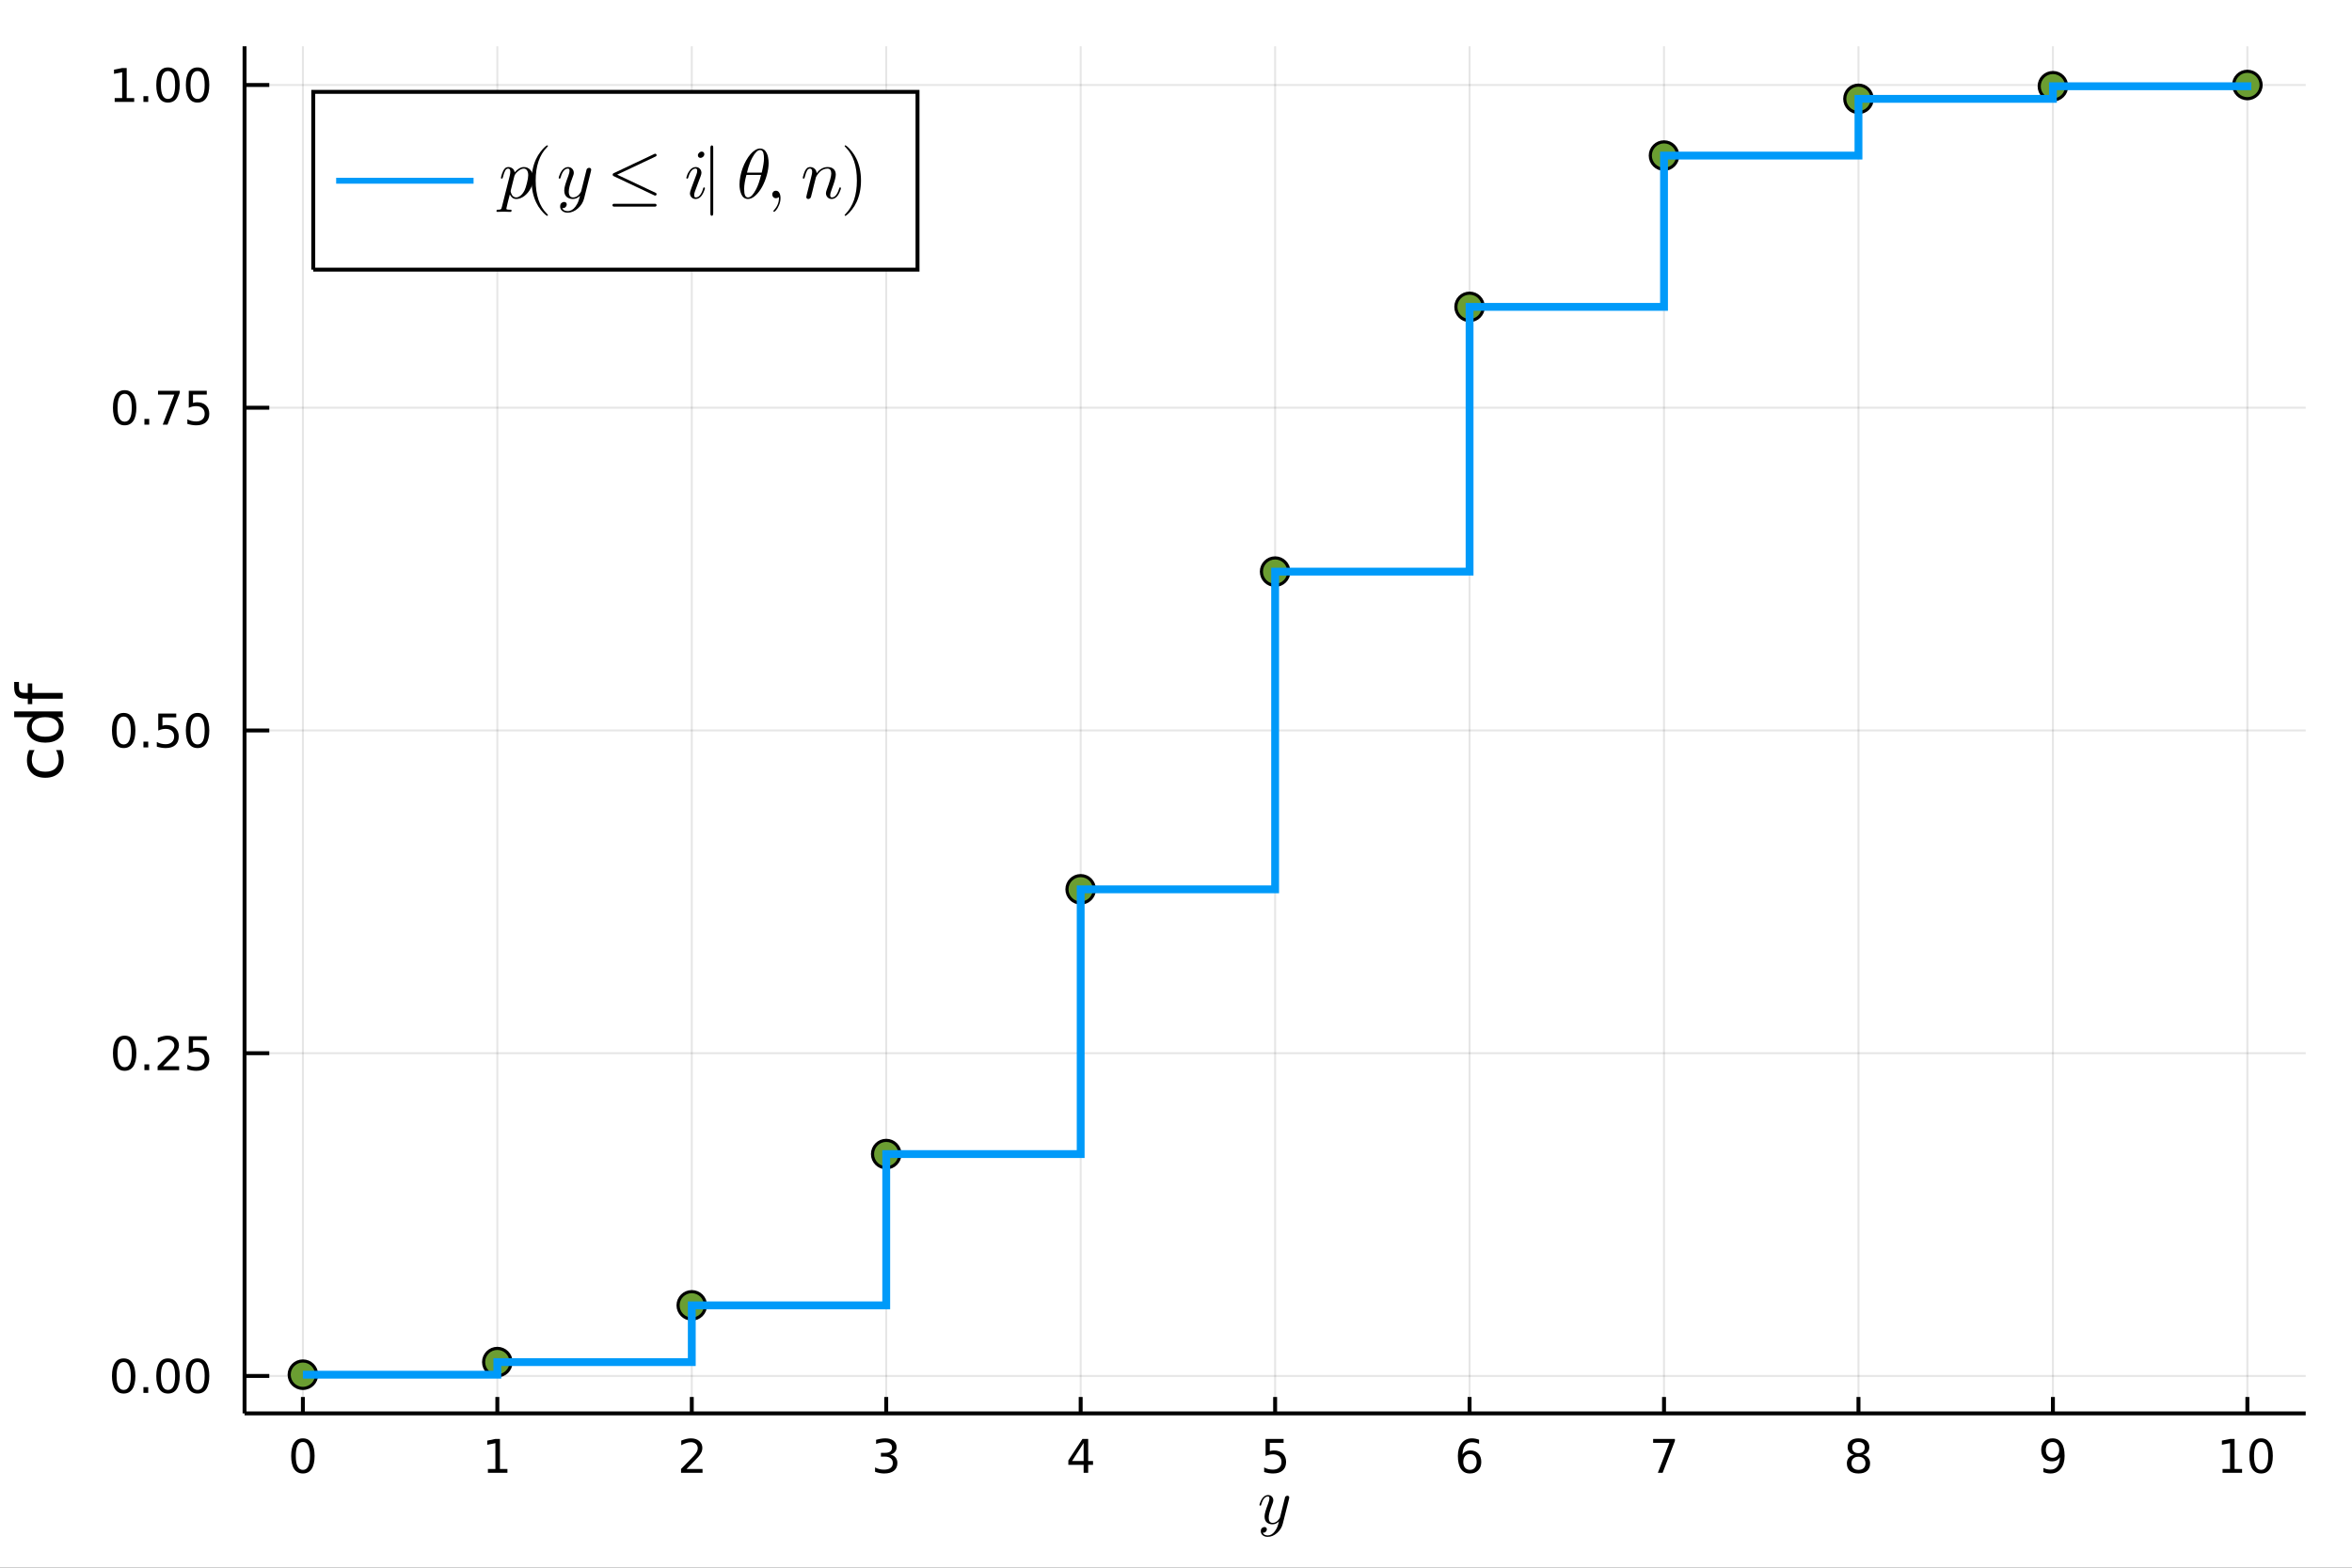 <?xml version="1.0" encoding="utf-8"?>
<svg xmlns="http://www.w3.org/2000/svg" xmlns:xlink="http://www.w3.org/1999/xlink" width="600" height="400" viewBox="0 0 2400 1600">
<rect x="0" y="0" width="2400" height="1600" fill="#333333" stroke="none"/>
<defs>
  <clipPath id="clip440">
    <rect x="0" y="0" width="2400" height="1600"/>
  </clipPath>
</defs>
<path clip-path="url(#clip440)" d="
M0 1600 L2400 1600 L2400 0 L0 0  Z
  " fill="#ffffff" fill-rule="evenodd" fill-opacity="1"/>
<defs>
  <clipPath id="clip441">
    <rect x="480" y="0" width="1681" height="1600"/>
  </clipPath>
</defs>
<path clip-path="url(#clip440)" d="
M249.542 1442.52 L2352.76 1442.52 L2352.76 47.244 L249.542 47.244  Z
  " fill="#ffffff" fill-rule="evenodd" fill-opacity="1"/>
<defs>
  <clipPath id="clip442">
    <rect x="249" y="47" width="2104" height="1396"/>
  </clipPath>
</defs>
<polyline clip-path="url(#clip442)" style="stroke:#000000; stroke-width:2; stroke-opacity:0.1; fill:none" points="
  309.067,1442.52 309.067,47.244 
  "/>
<polyline clip-path="url(#clip442)" style="stroke:#000000; stroke-width:2; stroke-opacity:0.1; fill:none" points="
  507.483,1442.52 507.483,47.244 
  "/>
<polyline clip-path="url(#clip442)" style="stroke:#000000; stroke-width:2; stroke-opacity:0.1; fill:none" points="
  705.9,1442.52 705.9,47.244 
  "/>
<polyline clip-path="url(#clip442)" style="stroke:#000000; stroke-width:2; stroke-opacity:0.1; fill:none" points="
  904.316,1442.52 904.316,47.244 
  "/>
<polyline clip-path="url(#clip442)" style="stroke:#000000; stroke-width:2; stroke-opacity:0.1; fill:none" points="
  1102.73,1442.52 1102.73,47.244 
  "/>
<polyline clip-path="url(#clip442)" style="stroke:#000000; stroke-width:2; stroke-opacity:0.1; fill:none" points="
  1301.15,1442.52 1301.15,47.244 
  "/>
<polyline clip-path="url(#clip442)" style="stroke:#000000; stroke-width:2; stroke-opacity:0.1; fill:none" points="
  1499.57,1442.52 1499.57,47.244 
  "/>
<polyline clip-path="url(#clip442)" style="stroke:#000000; stroke-width:2; stroke-opacity:0.1; fill:none" points="
  1697.98,1442.52 1697.98,47.244 
  "/>
<polyline clip-path="url(#clip442)" style="stroke:#000000; stroke-width:2; stroke-opacity:0.1; fill:none" points="
  1896.4,1442.52 1896.4,47.244 
  "/>
<polyline clip-path="url(#clip442)" style="stroke:#000000; stroke-width:2; stroke-opacity:0.1; fill:none" points="
  2094.81,1442.52 2094.81,47.244 
  "/>
<polyline clip-path="url(#clip442)" style="stroke:#000000; stroke-width:2; stroke-opacity:0.1; fill:none" points="
  2293.23,1442.52 2293.23,47.244 
  "/>
<polyline clip-path="url(#clip440)" style="stroke:#000000; stroke-width:4; stroke-opacity:1; fill:none" points="
  249.542,1442.52 2352.76,1442.52 
  "/>
<polyline clip-path="url(#clip440)" style="stroke:#000000; stroke-width:4; stroke-opacity:1; fill:none" points="
  309.067,1442.52 309.067,1425.78 
  "/>
<polyline clip-path="url(#clip440)" style="stroke:#000000; stroke-width:4; stroke-opacity:1; fill:none" points="
  507.483,1442.52 507.483,1425.78 
  "/>
<polyline clip-path="url(#clip440)" style="stroke:#000000; stroke-width:4; stroke-opacity:1; fill:none" points="
  705.9,1442.52 705.9,1425.78 
  "/>
<polyline clip-path="url(#clip440)" style="stroke:#000000; stroke-width:4; stroke-opacity:1; fill:none" points="
  904.316,1442.52 904.316,1425.78 
  "/>
<polyline clip-path="url(#clip440)" style="stroke:#000000; stroke-width:4; stroke-opacity:1; fill:none" points="
  1102.73,1442.52 1102.73,1425.78 
  "/>
<polyline clip-path="url(#clip440)" style="stroke:#000000; stroke-width:4; stroke-opacity:1; fill:none" points="
  1301.15,1442.52 1301.15,1425.78 
  "/>
<polyline clip-path="url(#clip440)" style="stroke:#000000; stroke-width:4; stroke-opacity:1; fill:none" points="
  1499.57,1442.52 1499.57,1425.78 
  "/>
<polyline clip-path="url(#clip440)" style="stroke:#000000; stroke-width:4; stroke-opacity:1; fill:none" points="
  1697.98,1442.52 1697.98,1425.78 
  "/>
<polyline clip-path="url(#clip440)" style="stroke:#000000; stroke-width:4; stroke-opacity:1; fill:none" points="
  1896.4,1442.52 1896.4,1425.78 
  "/>
<polyline clip-path="url(#clip440)" style="stroke:#000000; stroke-width:4; stroke-opacity:1; fill:none" points="
  2094.81,1442.52 2094.81,1425.78 
  "/>
<polyline clip-path="url(#clip440)" style="stroke:#000000; stroke-width:4; stroke-opacity:1; fill:none" points="
  2293.23,1442.52 2293.23,1425.78 
  "/>
<path clip-path="url(#clip440)" d="M 0 0 M309.067 1471.71 Q305.456 1471.71 303.627 1475.28 Q301.822 1478.82 301.822 1485.95 Q301.822 1493.06 303.627 1496.62 Q305.456 1500.16 309.067 1500.16 Q312.701 1500.16 314.507 1496.62 Q316.335 1493.06 316.335 1485.95 Q316.335 1478.82 314.507 1475.28 Q312.701 1471.71 309.067 1471.71 M309.067 1468.01 Q314.877 1468.01 317.933 1472.62 Q321.011 1477.2 321.011 1485.95 Q321.011 1494.68 317.933 1499.28 Q314.877 1503.87 309.067 1503.87 Q303.257 1503.87 300.178 1499.28 Q297.123 1494.68 297.123 1485.95 Q297.123 1477.2 300.178 1472.62 Q303.257 1468.01 309.067 1468.01 Z" fill="#000000" fill-rule="evenodd" fill-opacity="1" /><path clip-path="url(#clip440)" d="M 0 0 M497.865 1499.26 L505.504 1499.26 L505.504 1472.89 L497.194 1474.56 L497.194 1470.3 L505.458 1468.63 L510.134 1468.63 L510.134 1499.26 L517.773 1499.26 L517.773 1503.19 L497.865 1503.19 L497.865 1499.26 Z" fill="#000000" fill-rule="evenodd" fill-opacity="1" /><path clip-path="url(#clip440)" d="M 0 0 M700.553 1499.26 L716.872 1499.26 L716.872 1503.19 L694.928 1503.19 L694.928 1499.26 Q697.59 1496.5 702.173 1491.88 Q706.779 1487.22 707.96 1485.88 Q710.205 1483.36 711.085 1481.62 Q711.988 1479.86 711.988 1478.17 Q711.988 1475.42 710.043 1473.68 Q708.122 1471.94 705.02 1471.94 Q702.821 1471.94 700.367 1472.71 Q697.937 1473.47 695.159 1475.02 L695.159 1470.3 Q697.983 1469.17 700.437 1468.59 Q702.891 1468.01 704.928 1468.01 Q710.298 1468.01 713.492 1470.69 Q716.687 1473.38 716.687 1477.87 Q716.687 1480 715.877 1481.92 Q715.09 1483.82 712.983 1486.41 Q712.404 1487.08 709.303 1490.3 Q706.201 1493.5 700.553 1499.26 Z" fill="#000000" fill-rule="evenodd" fill-opacity="1" /><path clip-path="url(#clip440)" d="M 0 0 M908.564 1484.56 Q911.92 1485.28 913.795 1487.55 Q915.693 1489.82 915.693 1493.15 Q915.693 1498.26 912.175 1501.07 Q908.656 1503.87 902.175 1503.87 Q899.999 1503.87 897.684 1503.43 Q895.393 1503.01 892.939 1502.15 L892.939 1497.64 Q894.883 1498.77 897.198 1499.35 Q899.513 1499.93 902.036 1499.93 Q906.434 1499.93 908.726 1498.19 Q911.041 1496.46 911.041 1493.15 Q911.041 1490.09 908.888 1488.38 Q906.758 1486.64 902.939 1486.64 L898.911 1486.64 L898.911 1482.8 L903.124 1482.8 Q906.573 1482.8 908.402 1481.44 Q910.23 1480.05 910.23 1477.45 Q910.23 1474.79 908.332 1473.38 Q906.457 1471.94 902.939 1471.94 Q901.018 1471.94 898.819 1472.36 Q896.619 1472.78 893.981 1473.66 L893.981 1469.49 Q896.643 1468.75 898.957 1468.38 Q901.295 1468.01 903.356 1468.01 Q908.68 1468.01 911.781 1470.44 Q914.883 1472.85 914.883 1476.97 Q914.883 1479.84 913.24 1481.83 Q911.596 1483.8 908.564 1484.56 Z" fill="#000000" fill-rule="evenodd" fill-opacity="1" /><path clip-path="url(#clip440)" d="M 0 0 M1105.74 1472.71 L1093.94 1491.16 L1105.74 1491.16 L1105.74 1472.71 M1104.51 1468.63 L1110.39 1468.63 L1110.39 1491.16 L1115.33 1491.16 L1115.33 1495.05 L1110.39 1495.05 L1110.39 1503.19 L1105.74 1503.19 L1105.74 1495.05 L1090.14 1495.05 L1090.14 1490.53 L1104.51 1468.63 Z" fill="#000000" fill-rule="evenodd" fill-opacity="1" /><path clip-path="url(#clip440)" d="M 0 0 M1291.43 1468.63 L1309.78 1468.63 L1309.78 1472.57 L1295.71 1472.57 L1295.71 1481.04 Q1296.73 1480.69 1297.75 1480.53 Q1298.76 1480.35 1299.78 1480.35 Q1305.57 1480.35 1308.95 1483.52 Q1312.33 1486.69 1312.33 1492.11 Q1312.33 1497.69 1308.86 1500.79 Q1305.39 1503.87 1299.07 1503.87 Q1296.89 1503.87 1294.62 1503.5 Q1292.38 1503.13 1289.97 1502.38 L1289.97 1497.69 Q1292.05 1498.82 1294.27 1499.38 Q1296.5 1499.93 1298.97 1499.93 Q1302.98 1499.93 1305.32 1497.82 Q1307.65 1495.72 1307.65 1492.11 Q1307.65 1488.5 1305.32 1486.39 Q1302.98 1484.28 1298.97 1484.28 Q1297.1 1484.28 1295.22 1484.7 Q1293.37 1485.12 1291.43 1486 L1291.43 1468.63 Z" fill="#000000" fill-rule="evenodd" fill-opacity="1" /><path clip-path="url(#clip440)" d="M 0 0 M1499.97 1484.05 Q1496.82 1484.05 1494.97 1486.2 Q1493.14 1488.36 1493.14 1492.11 Q1493.14 1495.83 1494.97 1498.01 Q1496.82 1500.16 1499.97 1500.16 Q1503.12 1500.16 1504.95 1498.01 Q1506.8 1495.83 1506.8 1492.11 Q1506.8 1488.36 1504.95 1486.2 Q1503.12 1484.05 1499.97 1484.05 M1509.25 1469.4 L1509.25 1473.66 Q1507.49 1472.82 1505.69 1472.38 Q1503.91 1471.94 1502.15 1471.94 Q1497.52 1471.94 1495.06 1475.07 Q1492.63 1478.19 1492.29 1484.51 Q1493.65 1482.5 1495.71 1481.44 Q1497.77 1480.35 1500.25 1480.35 Q1505.46 1480.35 1508.47 1483.52 Q1511.5 1486.67 1511.5 1492.11 Q1511.5 1497.43 1508.35 1500.65 Q1505.2 1503.87 1499.97 1503.87 Q1493.98 1503.87 1490.8 1499.28 Q1487.63 1494.68 1487.63 1485.95 Q1487.63 1477.76 1491.52 1472.89 Q1495.41 1468.01 1501.96 1468.01 Q1503.72 1468.01 1505.5 1468.36 Q1507.31 1468.7 1509.25 1469.4 Z" fill="#000000" fill-rule="evenodd" fill-opacity="1" /><path clip-path="url(#clip440)" d="M 0 0 M1686.87 1468.63 L1709.09 1468.63 L1709.09 1470.63 L1696.55 1503.19 L1691.66 1503.19 L1703.47 1472.57 L1686.87 1472.57 L1686.87 1468.63 Z" fill="#000000" fill-rule="evenodd" fill-opacity="1" /><path clip-path="url(#clip440)" d="M 0 0 M1896.4 1486.78 Q1893.06 1486.78 1891.14 1488.57 Q1889.25 1490.35 1889.25 1493.47 Q1889.25 1496.6 1891.14 1498.38 Q1893.06 1500.16 1896.4 1500.16 Q1899.73 1500.16 1901.65 1498.38 Q1903.57 1496.57 1903.57 1493.47 Q1903.57 1490.35 1901.65 1488.57 Q1899.75 1486.78 1896.4 1486.78 M1891.72 1484.79 Q1888.71 1484.05 1887.02 1481.99 Q1885.36 1479.93 1885.36 1476.97 Q1885.36 1472.82 1888.3 1470.42 Q1891.26 1468.01 1896.4 1468.01 Q1901.56 1468.01 1904.5 1470.42 Q1907.44 1472.82 1907.44 1476.97 Q1907.44 1479.93 1905.75 1481.99 Q1904.08 1484.05 1901.1 1484.79 Q1904.48 1485.58 1906.35 1487.87 Q1908.25 1490.16 1908.25 1493.47 Q1908.25 1498.5 1905.17 1501.18 Q1902.12 1503.87 1896.4 1503.87 Q1890.68 1503.87 1887.6 1501.18 Q1884.55 1498.5 1884.55 1493.47 Q1884.55 1490.16 1886.44 1487.87 Q1888.34 1485.58 1891.72 1484.79 M1890.01 1477.41 Q1890.01 1480.09 1891.68 1481.6 Q1893.37 1483.1 1896.4 1483.1 Q1899.41 1483.1 1901.1 1481.6 Q1902.81 1480.09 1902.81 1477.41 Q1902.81 1474.72 1901.1 1473.22 Q1899.41 1471.71 1896.4 1471.71 Q1893.37 1471.71 1891.68 1473.22 Q1890.01 1474.72 1890.01 1477.41 Z" fill="#000000" fill-rule="evenodd" fill-opacity="1" /><path clip-path="url(#clip440)" d="M 0 0 M2085.12 1502.48 L2085.12 1498.22 Q2086.87 1499.05 2088.68 1499.49 Q2090.49 1499.93 2092.22 1499.93 Q2096.85 1499.93 2099.28 1496.83 Q2101.74 1493.7 2102.08 1487.36 Q2100.74 1489.35 2098.68 1490.42 Q2096.62 1491.48 2094.12 1491.48 Q2088.93 1491.48 2085.9 1488.36 Q2082.89 1485.21 2082.89 1479.77 Q2082.89 1474.44 2086.04 1471.23 Q2089.19 1468.01 2094.42 1468.01 Q2100.42 1468.01 2103.56 1472.62 Q2106.74 1477.2 2106.74 1485.95 Q2106.74 1494.12 2102.85 1499 Q2098.98 1503.87 2092.43 1503.87 Q2090.67 1503.87 2088.87 1503.52 Q2087.06 1503.17 2085.12 1502.48 M2094.42 1487.82 Q2097.57 1487.82 2099.4 1485.67 Q2101.25 1483.52 2101.25 1479.77 Q2101.25 1476.04 2099.4 1473.89 Q2097.57 1471.71 2094.42 1471.71 Q2091.27 1471.71 2089.42 1473.89 Q2087.59 1476.04 2087.59 1479.77 Q2087.59 1483.52 2089.42 1485.67 Q2091.27 1487.82 2094.42 1487.82 Z" fill="#000000" fill-rule="evenodd" fill-opacity="1" /><path clip-path="url(#clip440)" d="M 0 0 M2267.92 1499.26 L2275.56 1499.26 L2275.56 1472.89 L2267.25 1474.56 L2267.25 1470.3 L2275.51 1468.63 L2280.19 1468.63 L2280.19 1499.26 L2287.83 1499.26 L2287.83 1503.19 L2267.92 1503.19 L2267.92 1499.26 Z" fill="#000000" fill-rule="evenodd" fill-opacity="1" /><path clip-path="url(#clip440)" d="M 0 0 M2307.27 1471.71 Q2303.66 1471.71 2301.83 1475.28 Q2300.02 1478.82 2300.02 1485.95 Q2300.02 1493.06 2301.83 1496.62 Q2303.66 1500.16 2307.27 1500.16 Q2310.9 1500.16 2312.71 1496.62 Q2314.54 1493.06 2314.54 1485.95 Q2314.54 1478.82 2312.71 1475.28 Q2310.9 1471.71 2307.27 1471.71 M2307.27 1468.01 Q2313.08 1468.01 2316.14 1472.62 Q2319.21 1477.2 2319.21 1485.95 Q2319.21 1494.68 2316.14 1499.28 Q2313.08 1503.87 2307.27 1503.87 Q2301.46 1503.87 2298.38 1499.28 Q2295.33 1494.68 2295.33 1485.95 Q2295.33 1477.2 2298.38 1472.62 Q2301.46 1468.01 2307.27 1468.01 Z" fill="#000000" fill-rule="evenodd" fill-opacity="1" /><path clip-path="url(#clip440)" d="M 0 0 M1315.59 1528.38 Q1315.59 1528.83 1315.3 1529.89 L1308.98 1555.08 Q1307.6 1560.68 1303.09 1564.61 Q1298.61 1568.54 1293.53 1568.54 Q1290.47 1568.54 1288.5 1566.9 Q1286.54 1565.28 1286.54 1562.81 Q1286.54 1560.62 1287.7 1559.55 Q1288.86 1558.52 1290.24 1558.52 Q1290.69 1558.52 1291.17 1558.65 Q1291.66 1558.78 1292.17 1559.33 Q1292.69 1559.87 1292.69 1560.81 Q1292.69 1562.32 1291.37 1563.51 Q1290.72 1564.06 1290.11 1564.19 Q1289.53 1564.32 1288.53 1564.32 Q1288.92 1565.22 1289.63 1565.83 Q1290.34 1566.44 1291.14 1566.67 Q1291.95 1566.93 1292.46 1566.99 Q1293.01 1567.09 1293.53 1567.09 Q1297.65 1567.09 1300.8 1562.93 Q1301.74 1561.68 1302.41 1560.42 Q1303.12 1559.2 1303.64 1557.68 Q1304.15 1556.2 1304.38 1555.4 Q1304.64 1554.59 1305.09 1552.76 Q1302.09 1555.75 1298.42 1555.75 Q1296.87 1555.75 1295.49 1555.33 Q1294.14 1554.91 1292.95 1554.05 Q1291.75 1553.14 1291.05 1551.57 Q1290.37 1549.99 1290.37 1547.89 Q1290.37 1545.67 1291.24 1542.64 Q1292.11 1539.62 1294.2 1534.05 Q1295.33 1530.92 1295.33 1529.41 Q1295.33 1528.67 1295.17 1528.22 Q1295.01 1527.73 1294.68 1527.57 Q1294.36 1527.38 1294.17 1527.35 Q1294.01 1527.31 1293.69 1527.31 Q1291.79 1527.31 1290.01 1529.25 Q1288.24 1531.18 1287.02 1535.49 Q1286.76 1536.3 1286.6 1536.49 Q1286.44 1536.69 1285.96 1536.69 Q1285.15 1536.65 1285.15 1536.01 Q1285.15 1535.75 1285.44 1534.75 Q1285.73 1533.72 1286.41 1532.21 Q1287.12 1530.66 1288.08 1529.28 Q1289.05 1527.86 1290.56 1526.86 Q1292.11 1525.86 1293.88 1525.86 Q1296.3 1525.86 1297.78 1527.44 Q1299.29 1528.99 1299.29 1531.28 Q1299.29 1532.21 1299.03 1533.05 Q1298.81 1533.85 1297.97 1536.01 Q1294.59 1544.71 1294.59 1548.96 Q1294.59 1549.99 1294.75 1550.86 Q1294.94 1551.69 1295.36 1552.53 Q1295.78 1553.34 1296.62 1553.82 Q1297.49 1554.27 1298.68 1554.27 Q1300.19 1554.27 1301.61 1553.56 Q1303.06 1552.82 1303.96 1551.82 Q1304.89 1550.82 1305.44 1549.99 Q1306.02 1549.12 1306.15 1548.67 L1309.11 1536.81 L1310.43 1531.53 Q1311.05 1528.67 1311.34 1527.96 Q1311.72 1527.28 1312.4 1526.93 Q1313.07 1526.57 1313.65 1526.57 Q1314.46 1526.57 1315.01 1527.06 Q1315.59 1527.54 1315.59 1528.38 Z" fill="#000000" fill-rule="evenodd" fill-opacity="1" /><polyline clip-path="url(#clip442)" style="stroke:#000000; stroke-width:2; stroke-opacity:0.1; fill:none" points="
  249.542,1404.32 2352.76,1404.32 
  "/>
<polyline clip-path="url(#clip442)" style="stroke:#000000; stroke-width:2; stroke-opacity:0.1; fill:none" points="
  249.542,1074.92 2352.76,1074.92 
  "/>
<polyline clip-path="url(#clip442)" style="stroke:#000000; stroke-width:2; stroke-opacity:0.1; fill:none" points="
  249.542,745.527 2352.76,745.527 
  "/>
<polyline clip-path="url(#clip442)" style="stroke:#000000; stroke-width:2; stroke-opacity:0.1; fill:none" points="
  249.542,416.13 2352.76,416.13 
  "/>
<polyline clip-path="url(#clip442)" style="stroke:#000000; stroke-width:2; stroke-opacity:0.1; fill:none" points="
  249.542,86.733 2352.76,86.733 
  "/>
<polyline clip-path="url(#clip440)" style="stroke:#000000; stroke-width:4; stroke-opacity:1; fill:none" points="
  249.542,1442.52 249.542,47.244 
  "/>
<polyline clip-path="url(#clip440)" style="stroke:#000000; stroke-width:4; stroke-opacity:1; fill:none" points="
  249.542,1404.32 274.781,1404.32 
  "/>
<polyline clip-path="url(#clip440)" style="stroke:#000000; stroke-width:4; stroke-opacity:1; fill:none" points="
  249.542,1074.92 274.781,1074.92 
  "/>
<polyline clip-path="url(#clip440)" style="stroke:#000000; stroke-width:4; stroke-opacity:1; fill:none" points="
  249.542,745.527 274.781,745.527 
  "/>
<polyline clip-path="url(#clip440)" style="stroke:#000000; stroke-width:4; stroke-opacity:1; fill:none" points="
  249.542,416.13 274.781,416.13 
  "/>
<polyline clip-path="url(#clip440)" style="stroke:#000000; stroke-width:4; stroke-opacity:1; fill:none" points="
  249.542,86.733 274.781,86.733 
  "/>
<path clip-path="url(#clip440)" d="M 0 0 M126.205 1390.12 Q122.593 1390.12 120.765 1393.68 Q118.959 1397.23 118.959 1404.36 Q118.959 1411.46 120.765 1415.03 Q122.593 1418.57 126.205 1418.57 Q129.839 1418.57 131.644 1415.03 Q133.473 1411.46 133.473 1404.36 Q133.473 1397.23 131.644 1393.68 Q129.839 1390.12 126.205 1390.12 M126.205 1386.42 Q132.015 1386.42 135.07 1391.02 Q138.149 1395.61 138.149 1404.36 Q138.149 1413.08 135.07 1417.69 Q132.015 1422.27 126.205 1422.27 Q120.394 1422.27 117.316 1417.69 Q114.26 1413.08 114.26 1404.36 Q114.26 1395.61 117.316 1391.02 Q120.394 1386.42 126.205 1386.42 Z" fill="#000000" fill-rule="evenodd" fill-opacity="1" /><path clip-path="url(#clip440)" d="M 0 0 M146.366 1415.72 L151.251 1415.72 L151.251 1421.6 L146.366 1421.6 L146.366 1415.72 Z" fill="#000000" fill-rule="evenodd" fill-opacity="1" /><path clip-path="url(#clip440)" d="M 0 0 M171.436 1390.12 Q167.825 1390.12 165.996 1393.68 Q164.19 1397.23 164.19 1404.36 Q164.19 1411.46 165.996 1415.03 Q167.825 1418.57 171.436 1418.57 Q175.07 1418.57 176.876 1415.03 Q178.704 1411.46 178.704 1404.36 Q178.704 1397.23 176.876 1393.68 Q175.07 1390.12 171.436 1390.12 M171.436 1386.42 Q177.246 1386.42 180.301 1391.02 Q183.38 1395.61 183.38 1404.36 Q183.38 1413.08 180.301 1417.69 Q177.246 1422.27 171.436 1422.27 Q165.626 1422.27 162.547 1417.69 Q159.491 1413.08 159.491 1404.36 Q159.491 1395.61 162.547 1391.02 Q165.626 1386.42 171.436 1386.42 Z" fill="#000000" fill-rule="evenodd" fill-opacity="1" /><path clip-path="url(#clip440)" d="M 0 0 M201.598 1390.12 Q197.987 1390.12 196.158 1393.68 Q194.352 1397.23 194.352 1404.36 Q194.352 1411.46 196.158 1415.03 Q197.987 1418.57 201.598 1418.57 Q205.232 1418.57 207.037 1415.03 Q208.866 1411.46 208.866 1404.36 Q208.866 1397.23 207.037 1393.68 Q205.232 1390.12 201.598 1390.12 M201.598 1386.42 Q207.408 1386.42 210.463 1391.02 Q213.542 1395.61 213.542 1404.36 Q213.542 1413.08 210.463 1417.69 Q207.408 1422.27 201.598 1422.27 Q195.787 1422.27 192.709 1417.69 Q189.653 1413.08 189.653 1404.36 Q189.653 1395.61 192.709 1391.02 Q195.787 1386.42 201.598 1386.42 Z" fill="#000000" fill-rule="evenodd" fill-opacity="1" /><path clip-path="url(#clip440)" d="M 0 0 M127.2 1060.72 Q123.589 1060.72 121.76 1064.29 Q119.955 1067.83 119.955 1074.96 Q119.955 1082.06 121.76 1085.63 Q123.589 1089.17 127.2 1089.17 Q130.834 1089.17 132.64 1085.63 Q134.468 1082.06 134.468 1074.96 Q134.468 1067.83 132.64 1064.29 Q130.834 1060.72 127.2 1060.72 M127.2 1057.02 Q133.01 1057.02 136.066 1061.63 Q139.144 1066.21 139.144 1074.96 Q139.144 1083.69 136.066 1088.29 Q133.01 1092.87 127.2 1092.87 Q121.39 1092.87 118.311 1088.29 Q115.256 1083.69 115.256 1074.96 Q115.256 1066.21 118.311 1061.63 Q121.39 1057.02 127.2 1057.02 Z" fill="#000000" fill-rule="evenodd" fill-opacity="1" /><path clip-path="url(#clip440)" d="M 0 0 M147.362 1086.32 L152.246 1086.32 L152.246 1092.2 L147.362 1092.2 L147.362 1086.32 Z" fill="#000000" fill-rule="evenodd" fill-opacity="1" /><path clip-path="url(#clip440)" d="M 0 0 M166.459 1088.27 L182.778 1088.27 L182.778 1092.2 L160.834 1092.2 L160.834 1088.27 Q163.496 1085.51 168.079 1080.88 Q172.686 1076.23 173.866 1074.89 Q176.112 1072.37 176.991 1070.63 Q177.894 1068.87 177.894 1067.18 Q177.894 1064.43 175.95 1062.69 Q174.028 1060.95 170.927 1060.95 Q168.727 1060.95 166.274 1061.72 Q163.843 1062.48 161.065 1064.03 L161.065 1059.31 Q163.89 1058.18 166.343 1057.6 Q168.797 1057.02 170.834 1057.02 Q176.204 1057.02 179.399 1059.7 Q182.593 1062.39 182.593 1066.88 Q182.593 1069.01 181.783 1070.93 Q180.996 1072.83 178.889 1075.42 Q178.311 1076.09 175.209 1079.31 Q172.107 1082.5 166.459 1088.27 Z" fill="#000000" fill-rule="evenodd" fill-opacity="1" /><path clip-path="url(#clip440)" d="M 0 0 M192.639 1057.64 L210.996 1057.64 L210.996 1061.58 L196.922 1061.58 L196.922 1070.05 Q197.94 1069.7 198.959 1069.54 Q199.977 1069.36 200.996 1069.36 Q206.783 1069.36 210.162 1072.53 Q213.542 1075.7 213.542 1081.12 Q213.542 1086.69 210.07 1089.8 Q206.598 1092.87 200.278 1092.87 Q198.102 1092.87 195.834 1092.5 Q193.588 1092.13 191.181 1091.39 L191.181 1086.69 Q193.264 1087.83 195.487 1088.38 Q197.709 1088.94 200.186 1088.94 Q204.19 1088.94 206.528 1086.83 Q208.866 1084.73 208.866 1081.12 Q208.866 1077.5 206.528 1075.4 Q204.19 1073.29 200.186 1073.29 Q198.311 1073.29 196.436 1073.71 Q194.584 1074.13 192.639 1075 L192.639 1057.64 Z" fill="#000000" fill-rule="evenodd" fill-opacity="1" /><path clip-path="url(#clip440)" d="M 0 0 M126.205 731.325 Q122.593 731.325 120.765 734.89 Q118.959 738.432 118.959 745.562 Q118.959 752.668 120.765 756.233 Q122.593 759.774 126.205 759.774 Q129.839 759.774 131.644 756.233 Q133.473 752.668 133.473 745.562 Q133.473 738.432 131.644 734.89 Q129.839 731.325 126.205 731.325 M126.205 727.622 Q132.015 727.622 135.07 732.228 Q138.149 736.812 138.149 745.562 Q138.149 754.288 135.07 758.895 Q132.015 763.478 126.205 763.478 Q120.394 763.478 117.316 758.895 Q114.26 754.288 114.26 745.562 Q114.26 736.812 117.316 732.228 Q120.394 727.622 126.205 727.622 Z" fill="#000000" fill-rule="evenodd" fill-opacity="1" /><path clip-path="url(#clip440)" d="M 0 0 M146.366 756.927 L151.251 756.927 L151.251 762.807 L146.366 762.807 L146.366 756.927 Z" fill="#000000" fill-rule="evenodd" fill-opacity="1" /><path clip-path="url(#clip440)" d="M 0 0 M161.482 728.247 L179.839 728.247 L179.839 732.182 L165.765 732.182 L165.765 740.654 Q166.783 740.307 167.802 740.145 Q168.82 739.96 169.839 739.96 Q175.626 739.96 179.005 743.131 Q182.385 746.302 182.385 751.719 Q182.385 757.298 178.913 760.399 Q175.44 763.478 169.121 763.478 Q166.945 763.478 164.677 763.108 Q162.431 762.737 160.024 761.997 L160.024 757.298 Q162.107 758.432 164.329 758.987 Q166.552 759.543 169.028 759.543 Q173.033 759.543 175.371 757.436 Q177.709 755.33 177.709 751.719 Q177.709 748.108 175.371 746.001 Q173.033 743.895 169.028 743.895 Q167.153 743.895 165.278 744.312 Q163.427 744.728 161.482 745.608 L161.482 728.247 Z" fill="#000000" fill-rule="evenodd" fill-opacity="1" /><path clip-path="url(#clip440)" d="M 0 0 M201.598 731.325 Q197.987 731.325 196.158 734.89 Q194.352 738.432 194.352 745.562 Q194.352 752.668 196.158 756.233 Q197.987 759.774 201.598 759.774 Q205.232 759.774 207.037 756.233 Q208.866 752.668 208.866 745.562 Q208.866 738.432 207.037 734.89 Q205.232 731.325 201.598 731.325 M201.598 727.622 Q207.408 727.622 210.463 732.228 Q213.542 736.812 213.542 745.562 Q213.542 754.288 210.463 758.895 Q207.408 763.478 201.598 763.478 Q195.787 763.478 192.709 758.895 Q189.653 754.288 189.653 745.562 Q189.653 736.812 192.709 732.228 Q195.787 727.622 201.598 727.622 Z" fill="#000000" fill-rule="evenodd" fill-opacity="1" /><path clip-path="url(#clip440)" d="M 0 0 M127.2 401.929 Q123.589 401.929 121.76 405.493 Q119.955 409.035 119.955 416.165 Q119.955 423.271 121.76 426.836 Q123.589 430.378 127.2 430.378 Q130.834 430.378 132.64 426.836 Q134.468 423.271 134.468 416.165 Q134.468 409.035 132.64 405.493 Q130.834 401.929 127.2 401.929 M127.2 398.225 Q133.01 398.225 136.066 402.831 Q139.144 407.415 139.144 416.165 Q139.144 424.891 136.066 429.498 Q133.01 434.081 127.2 434.081 Q121.39 434.081 118.311 429.498 Q115.256 424.891 115.256 416.165 Q115.256 407.415 118.311 402.831 Q121.39 398.225 127.2 398.225 Z" fill="#000000" fill-rule="evenodd" fill-opacity="1" /><path clip-path="url(#clip440)" d="M 0 0 M147.362 427.53 L152.246 427.53 L152.246 433.41 L147.362 433.41 L147.362 427.53 Z" fill="#000000" fill-rule="evenodd" fill-opacity="1" /><path clip-path="url(#clip440)" d="M 0 0 M161.251 398.85 L183.473 398.85 L183.473 400.841 L170.927 433.41 L166.042 433.41 L177.848 402.785 L161.251 402.785 L161.251 398.85 Z" fill="#000000" fill-rule="evenodd" fill-opacity="1" /><path clip-path="url(#clip440)" d="M 0 0 M192.639 398.85 L210.996 398.85 L210.996 402.785 L196.922 402.785 L196.922 411.257 Q197.94 410.91 198.959 410.748 Q199.977 410.563 200.996 410.563 Q206.783 410.563 210.162 413.734 Q213.542 416.905 213.542 422.322 Q213.542 427.901 210.07 431.003 Q206.598 434.081 200.278 434.081 Q198.102 434.081 195.834 433.711 Q193.588 433.341 191.181 432.6 L191.181 427.901 Q193.264 429.035 195.487 429.591 Q197.709 430.146 200.186 430.146 Q204.19 430.146 206.528 428.04 Q208.866 425.933 208.866 422.322 Q208.866 418.711 206.528 416.604 Q204.19 414.498 200.186 414.498 Q198.311 414.498 196.436 414.915 Q194.584 415.331 192.639 416.211 L192.639 398.85 Z" fill="#000000" fill-rule="evenodd" fill-opacity="1" /><path clip-path="url(#clip440)" d="M 0 0 M117.015 100.078 L124.654 100.078 L124.654 73.712 L116.343 75.379 L116.343 71.12 L124.607 69.453 L129.283 69.453 L129.283 100.078 L136.922 100.078 L136.922 104.013 L117.015 104.013 L117.015 100.078 Z" fill="#000000" fill-rule="evenodd" fill-opacity="1" /><path clip-path="url(#clip440)" d="M 0 0 M146.366 98.133 L151.251 98.133 L151.251 104.013 L146.366 104.013 L146.366 98.133 Z" fill="#000000" fill-rule="evenodd" fill-opacity="1" /><path clip-path="url(#clip440)" d="M 0 0 M171.436 72.532 Q167.825 72.532 165.996 76.097 Q164.19 79.638 164.19 86.768 Q164.19 93.874 165.996 97.439 Q167.825 100.981 171.436 100.981 Q175.07 100.981 176.876 97.439 Q178.704 93.874 178.704 86.768 Q178.704 79.638 176.876 76.097 Q175.07 72.532 171.436 72.532 M171.436 68.828 Q177.246 68.828 180.301 73.435 Q183.38 78.018 183.38 86.768 Q183.38 95.495 180.301 100.101 Q177.246 104.684 171.436 104.684 Q165.626 104.684 162.547 100.101 Q159.491 95.495 159.491 86.768 Q159.491 78.018 162.547 73.435 Q165.626 68.828 171.436 68.828 Z" fill="#000000" fill-rule="evenodd" fill-opacity="1" /><path clip-path="url(#clip440)" d="M 0 0 M201.598 72.532 Q197.987 72.532 196.158 76.097 Q194.352 79.638 194.352 86.768 Q194.352 93.874 196.158 97.439 Q197.987 100.981 201.598 100.981 Q205.232 100.981 207.037 97.439 Q208.866 93.874 208.866 86.768 Q208.866 79.638 207.037 76.097 Q205.232 72.532 201.598 72.532 M201.598 68.828 Q207.408 68.828 210.463 73.435 Q213.542 78.018 213.542 86.768 Q213.542 95.495 210.463 100.101 Q207.408 104.684 201.598 104.684 Q195.787 104.684 192.709 100.101 Q189.653 95.495 189.653 86.768 Q189.653 78.018 192.709 73.435 Q195.787 68.828 201.598 68.828 Z" fill="#000000" fill-rule="evenodd" fill-opacity="1" /><path clip-path="url(#clip440)" d="M 0 0 M29.725 765.588 L35.199 765.588 Q33.831 768.071 33.162 770.585 Q32.462 773.068 32.462 775.614 Q32.462 781.311 36.09 784.462 Q39.687 787.613 46.212 787.613 Q52.737 787.613 56.365 784.462 Q59.962 781.311 59.962 775.614 Q59.962 773.068 59.294 770.585 Q58.593 768.071 57.225 765.588 L62.636 765.588 Q63.781 768.039 64.354 770.68 Q64.927 773.29 64.927 776.25 Q64.927 784.303 59.866 789.046 Q54.806 793.788 46.212 793.788 Q37.491 793.788 32.494 789.014 Q27.497 784.208 27.497 775.869 Q27.497 773.163 28.07 770.585 Q28.611 768.007 29.725 765.588 Z" fill="#000000" fill-rule="evenodd" fill-opacity="1" /><path clip-path="url(#clip440)" d="M 0 0 M33.767 731.945 L14.479 731.945 L14.479 726.089 L64.004 726.089 L64.004 731.945 L58.657 731.945 Q61.84 733.791 63.399 736.624 Q64.927 739.425 64.927 743.372 Q64.927 749.833 59.771 753.907 Q54.615 757.949 46.212 757.949 Q37.809 757.949 32.653 753.907 Q27.497 749.833 27.497 743.372 Q27.497 739.425 29.056 736.624 Q30.584 733.791 33.767 731.945 M46.212 751.902 Q52.673 751.902 56.365 749.26 Q60.026 746.586 60.026 741.939 Q60.026 737.292 56.365 734.619 Q52.673 731.945 46.212 731.945 Q39.751 731.945 36.09 734.619 Q32.398 737.292 32.398 741.939 Q32.398 746.586 36.09 749.26 Q39.751 751.902 46.212 751.902 Z" fill="#000000" fill-rule="evenodd" fill-opacity="1" /><path clip-path="url(#clip440)" d="M 0 0 M14.479 695.979 L19.349 695.979 L19.349 701.581 Q19.349 704.732 20.622 705.973 Q21.895 707.183 25.205 707.183 L28.356 707.183 L28.356 697.538 L32.908 697.538 L32.908 707.183 L64.004 707.183 L64.004 713.071 L32.908 713.071 L32.908 718.673 L28.356 718.673 L28.356 713.071 L25.874 713.071 Q19.922 713.071 17.216 710.302 Q14.479 707.533 14.479 701.517 L14.479 695.979 Z" fill="#000000" fill-rule="evenodd" fill-opacity="1" /><circle clip-path="url(#clip442)" cx="309.067" cy="1403.03" r="14" fill="#6b9e32" fill-rule="evenodd" fill-opacity="1" stroke="#000000" stroke-opacity="1" stroke-width="3.2"/>
<circle clip-path="url(#clip442)" cx="507.483" cy="1390.17" r="14" fill="#6b9e32" fill-rule="evenodd" fill-opacity="1" stroke="#000000" stroke-opacity="1" stroke-width="3.2"/>
<circle clip-path="url(#clip442)" cx="705.9" cy="1332.26" r="14" fill="#6b9e32" fill-rule="evenodd" fill-opacity="1" stroke="#000000" stroke-opacity="1" stroke-width="3.2"/>
<circle clip-path="url(#clip442)" cx="904.316" cy="1177.86" r="14" fill="#6b9e32" fill-rule="evenodd" fill-opacity="1" stroke="#000000" stroke-opacity="1" stroke-width="3.2"/>
<circle clip-path="url(#clip442)" cx="1102.73" cy="907.652" r="14" fill="#6b9e32" fill-rule="evenodd" fill-opacity="1" stroke="#000000" stroke-opacity="1" stroke-width="3.2"/>
<circle clip-path="url(#clip442)" cx="1301.15" cy="583.402" r="14" fill="#6b9e32" fill-rule="evenodd" fill-opacity="1" stroke="#000000" stroke-opacity="1" stroke-width="3.2"/>
<circle clip-path="url(#clip442)" cx="1499.57" cy="313.193" r="14" fill="#6b9e32" fill-rule="evenodd" fill-opacity="1" stroke="#000000" stroke-opacity="1" stroke-width="3.2"/>
<circle clip-path="url(#clip442)" cx="1697.98" cy="158.789" r="14" fill="#6b9e32" fill-rule="evenodd" fill-opacity="1" stroke="#000000" stroke-opacity="1" stroke-width="3.2"/>
<circle clip-path="url(#clip442)" cx="1896.4" cy="100.887" r="14" fill="#6b9e32" fill-rule="evenodd" fill-opacity="1" stroke="#000000" stroke-opacity="1" stroke-width="3.2"/>
<circle clip-path="url(#clip442)" cx="2094.81" cy="88.02" r="14" fill="#6b9e32" fill-rule="evenodd" fill-opacity="1" stroke="#000000" stroke-opacity="1" stroke-width="3.2"/>
<circle clip-path="url(#clip442)" cx="2293.23" cy="86.733" r="14" fill="#6b9e32" fill-rule="evenodd" fill-opacity="1" stroke="#000000" stroke-opacity="1" stroke-width="3.2"/>
<polyline clip-path="url(#clip442)" style="stroke:#009af9; stroke-width:8; stroke-opacity:1; fill:none" points="
  309.067,1403.03 507.483,1403.03 507.483,1390.17 705.9,1390.17 705.9,1332.26 904.316,1332.26 904.316,1177.86 1102.73,1177.86 1102.73,907.652 1301.15,907.652 
  1301.15,583.402 1499.57,583.402 1499.57,313.193 1697.98,313.193 1697.98,158.789 1896.4,158.789 1896.4,100.887 2094.81,100.887 2094.81,88.02 2293.23,88.02 
  2293.23,86.733 
  "/>
<path clip-path="url(#clip440)" d="
M319.649 275.193 L936.239 275.193 L936.239 93.753 L319.649 93.753  Z
  " fill="#ffffff" fill-rule="evenodd" fill-opacity="1"/>
<polyline clip-path="url(#clip440)" style="stroke:#000000; stroke-width:4; stroke-opacity:1; fill:none" points="
  319.649,275.193 936.239,275.193 936.239,93.753 319.649,93.753 319.649,275.193 
  "/>
<polyline clip-path="url(#clip440)" style="stroke:#009af9; stroke-width:6; stroke-opacity:1; fill:none" points="
  343.018,184.473 483.232,184.473 
  "/>
<path clip-path="url(#clip440)" d="M 0 0 M544.195 181.986 Q544.195 187.116 541.595 192.07 Q539.03 197.024 534.99 200.08 Q530.949 203.102 526.838 203.102 Q524.379 203.102 522.728 201.767 Q521.112 200.396 520.233 198.464 Q519.566 200.853 518.125 206.58 Q516.685 212.307 516.685 212.869 Q516.685 213.185 516.755 213.326 Q516.825 213.466 517.142 213.642 Q517.458 213.853 518.231 213.923 Q519.004 214.028 520.304 214.028 Q520.971 214.028 521.217 214.028 Q521.498 214.063 521.744 214.239 Q522.025 214.415 522.025 214.801 Q522.025 216.242 520.725 216.242 Q519.566 216.242 517.177 216.136 Q514.788 216.031 513.593 216.031 Q512.574 216.031 510.536 216.136 Q508.499 216.242 507.55 216.242 Q506.602 216.242 506.602 215.399 Q506.602 214.907 506.742 214.59 Q506.847 214.309 507.129 214.169 Q507.41 214.063 507.656 214.028 Q507.866 214.028 508.288 214.028 Q509.904 214.028 510.607 213.747 Q511.309 213.501 511.555 212.974 Q511.836 212.482 512.153 211.077 L520.233 179.035 Q520.725 176.892 520.725 175.381 Q520.725 173.484 520.128 172.781 Q519.531 172.079 518.477 172.079 Q516.65 172.079 515.455 174.257 Q514.261 176.435 513.242 180.651 Q512.926 181.811 512.715 182.057 Q512.539 182.303 512.012 182.303 Q511.134 182.268 511.134 181.565 Q511.134 181.389 511.415 180.265 Q511.696 179.105 512.223 177.419 Q512.785 175.698 513.382 174.608 Q513.734 173.871 514.05 173.379 Q514.366 172.887 514.998 172.114 Q515.666 171.341 516.615 170.919 Q517.563 170.498 518.723 170.498 Q520.971 170.498 522.833 171.833 Q524.695 173.168 525.187 175.873 Q527.19 173.519 529.649 172.008 Q532.109 170.498 534.603 170.498 Q538.749 170.498 541.454 173.73 Q544.195 176.927 544.195 181.986 M538.995 178.824 Q538.995 175.627 537.765 173.871 Q536.571 172.079 534.392 172.079 Q531.687 172.079 528.56 174.819 Q525.468 177.419 524.836 179.843 L521.287 193.932 L521.077 195.091 Q521.077 195.302 521.182 195.935 Q521.323 196.532 521.709 197.516 Q522.131 198.499 522.693 199.378 Q523.29 200.221 524.344 200.853 Q525.433 201.486 526.768 201.486 Q528.911 201.486 531.23 199.588 Q533.584 197.691 535.341 194.108 Q536.43 191.789 537.695 186.8 Q538.995 181.776 538.995 178.824 Z" fill="#000000" fill-rule="evenodd" fill-opacity="1" /><path clip-path="url(#clip440)" d="M 0 0 M542.443 184.305 Q542.443 172.149 546.975 162.347 Q548.908 158.236 551.613 154.793 Q554.318 151.35 556.11 149.839 Q557.902 148.328 558.394 148.328 Q559.096 148.328 559.132 149.031 Q559.132 149.382 558.183 150.261 Q546.589 162.066 546.624 184.305 Q546.624 206.615 557.902 217.963 Q559.132 219.193 559.132 219.579 Q559.132 220.282 558.394 220.282 Q557.902 220.282 556.18 218.842 Q554.459 217.401 551.789 214.099 Q549.119 210.796 547.186 206.756 Q542.443 196.953 542.443 184.305 Z" fill="#000000" fill-rule="evenodd" fill-opacity="1" /><path clip-path="url(#clip440)" d="M 0 0 M603.274 173.238 Q603.274 173.73 602.958 174.889 L596.071 202.364 Q594.561 208.477 589.642 212.764 Q584.758 217.05 579.207 217.05 Q575.87 217.05 573.726 215.258 Q571.583 213.501 571.583 210.796 Q571.583 208.407 572.848 207.248 Q574.113 206.123 575.624 206.123 Q576.115 206.123 576.642 206.264 Q577.169 206.404 577.732 207.002 Q578.294 207.599 578.294 208.618 Q578.294 210.269 576.853 211.569 Q576.151 212.166 575.483 212.307 Q574.851 212.447 573.761 212.447 Q574.183 213.431 574.956 214.099 Q575.729 214.766 576.607 215.012 Q577.486 215.293 578.048 215.363 Q578.645 215.469 579.207 215.469 Q583.704 215.469 587.147 210.937 Q588.166 209.566 588.904 208.196 Q589.677 206.861 590.239 205.21 Q590.801 203.594 591.047 202.715 Q591.328 201.837 591.82 199.834 Q588.553 203.102 584.548 203.102 Q582.861 203.102 581.35 202.645 Q579.875 202.188 578.575 201.24 Q577.275 200.256 576.502 198.534 Q575.764 196.813 575.764 194.529 Q575.764 192.105 576.713 188.802 Q577.661 185.5 579.945 179.422 Q581.175 176.014 581.175 174.362 Q581.175 173.554 580.999 173.062 Q580.823 172.535 580.472 172.36 Q580.121 172.149 579.91 172.114 Q579.734 172.079 579.383 172.079 Q577.31 172.079 575.378 174.187 Q573.445 176.295 572.11 181.003 Q571.829 181.881 571.653 182.092 Q571.478 182.303 570.951 182.303 Q570.072 182.268 570.072 181.565 Q570.072 181.284 570.389 180.195 Q570.705 179.07 571.443 177.419 Q572.216 175.733 573.27 174.222 Q574.324 172.676 575.975 171.587 Q577.661 170.498 579.594 170.498 Q582.229 170.498 583.845 172.219 Q585.496 173.906 585.496 176.4 Q585.496 177.419 585.215 178.333 Q584.969 179.211 584.056 181.565 Q580.367 191.051 580.367 195.689 Q580.367 196.813 580.542 197.761 Q580.753 198.675 581.21 199.588 Q581.667 200.467 582.58 200.994 Q583.529 201.486 584.829 201.486 Q586.48 201.486 588.026 200.713 Q589.607 199.905 590.591 198.815 Q591.609 197.726 592.207 196.813 Q592.839 195.864 592.98 195.372 L596.212 182.443 L597.652 176.681 Q598.32 173.554 598.636 172.781 Q599.058 172.044 599.796 171.657 Q600.533 171.271 601.166 171.271 Q602.044 171.271 602.641 171.798 Q603.274 172.325 603.274 173.238 Z" fill="#000000" fill-rule="evenodd" fill-opacity="1" /><path clip-path="url(#clip440)" d="M 0 0 M669.169 196.883 Q669.977 197.27 670.013 198.078 Q670.048 198.886 669.38 199.378 Q668.713 199.869 667.869 199.483 L626.06 179.703 Q625.147 179.281 625.147 178.262 Q625.147 177.243 626.06 176.822 L667.869 157.042 Q668.713 156.655 669.38 157.147 Q670.048 157.639 670.013 158.447 Q669.977 159.255 669.169 159.641 L629.749 178.262 L669.169 196.883 M669.556 208.407 Q669.977 208.829 669.977 209.426 Q669.977 210.023 669.556 210.445 Q669.134 210.866 668.537 210.866 L626.377 210.866 Q625.779 210.866 625.358 210.445 Q624.936 210.023 624.936 209.426 Q624.936 208.829 625.358 208.407 Q625.779 207.985 626.377 207.985 L668.537 207.985 Q669.134 207.985 669.556 208.407 Z" fill="#000000" fill-rule="evenodd" fill-opacity="1" /><path clip-path="url(#clip440)" d="M 0 0 M718.705 157.323 Q718.705 158.868 717.44 160.028 Q716.211 161.152 714.876 161.152 Q713.646 161.152 712.873 160.414 Q712.135 159.641 712.135 158.552 Q712.135 157.112 713.365 155.917 Q714.595 154.723 716.035 154.723 Q717.23 154.723 717.967 155.461 Q718.705 156.198 718.705 157.323 M719.338 192 Q719.338 192.281 719.021 193.405 Q718.705 194.494 717.932 196.18 Q717.195 197.832 716.176 199.378 Q715.157 200.923 713.47 202.013 Q711.819 203.102 709.922 203.102 Q707.357 203.102 705.671 201.415 Q704.019 199.729 704.019 197.199 Q704.019 195.829 705.671 191.437 Q710.449 178.649 710.625 178.122 Q711.433 176.119 711.433 174.362 Q711.433 173.554 711.257 173.062 Q711.081 172.535 710.73 172.36 Q710.379 172.149 710.168 172.114 Q709.992 172.079 709.641 172.079 Q707.568 172.079 705.636 174.187 Q703.703 176.295 702.368 181.003 Q702.087 181.881 701.911 182.092 Q701.736 182.303 701.209 182.303 Q700.33 182.268 700.33 181.565 Q700.33 181.354 700.576 180.546 Q700.822 179.703 701.279 178.438 Q701.736 177.138 702.544 175.803 Q703.352 174.433 704.336 173.238 Q705.354 172.044 706.795 171.271 Q708.235 170.498 709.852 170.498 Q712.487 170.498 714.103 172.219 Q715.754 173.906 715.754 176.4 Q715.754 177.77 714.805 180.195 Q713.646 183.357 713.224 184.376 L710.414 191.929 Q709.395 194.67 709.079 195.513 Q708.798 196.321 708.552 197.305 Q708.341 198.253 708.341 199.132 Q708.341 200.361 708.727 200.923 Q709.149 201.486 710.062 201.486 Q712.592 201.486 714.454 198.991 Q716.316 196.462 717.405 192.597 Q717.44 192.491 717.476 192.316 Q717.757 191.437 718.038 191.332 Q718.178 191.297 718.459 191.297 Q719.338 191.297 719.338 192 Z" fill="#000000" fill-rule="evenodd" fill-opacity="1" /><path clip-path="url(#clip440)" d="M 0 0 M724.898 218.069 L724.898 151.069 Q724.898 148.399 726.338 148.399 Q727.778 148.399 727.778 150.542 L727.778 217.542 Q727.778 220.212 726.338 220.212 Q724.898 220.212 724.898 218.069 Z" fill="#000000" fill-rule="evenodd" fill-opacity="1" /><path clip-path="url(#clip440)" d="M 0 0 M784.32 166.317 Q784.32 172.219 782.423 178.86 Q780.561 185.465 777.61 190.805 Q774.659 196.11 770.794 199.624 Q766.929 203.102 763.24 203.102 Q760.886 203.102 759.13 201.802 Q757.408 200.467 756.459 198.253 Q755.511 196.005 755.054 193.545 Q754.597 191.051 754.597 188.346 Q754.597 184.305 755.476 179.914 Q756.354 175.487 757.83 171.481 Q759.305 167.441 761.378 163.787 Q763.451 160.098 765.735 157.428 Q768.054 154.723 770.653 153.142 Q773.253 151.561 775.678 151.561 Q777.434 151.561 778.84 152.334 Q780.28 153.071 781.194 154.371 Q782.107 155.636 782.739 157.147 Q783.407 158.658 783.723 160.414 Q784.039 162.136 784.18 163.576 Q784.32 164.982 784.32 166.317 M779.577 161.855 Q779.577 160.063 779.437 158.728 Q779.296 157.358 778.91 155.988 Q778.523 154.617 777.68 153.88 Q776.872 153.142 775.607 153.142 Q771.918 153.142 767.772 160.695 Q766.437 163.049 765.243 166.247 Q764.048 169.444 763.627 170.954 Q763.205 172.465 762.221 176.189 L777.259 176.189 Q779.577 166.598 779.577 161.855 M776.626 178.473 L761.659 178.473 Q759.34 187.256 759.34 192.737 Q759.34 197.516 760.324 199.518 Q761.343 201.486 763.24 201.486 Q765.419 201.486 767.456 199.307 Q769.494 197.094 771.567 193.089 Q774.307 187.889 776.626 178.473 Z" fill="#000000" fill-rule="evenodd" fill-opacity="1" /><path clip-path="url(#clip440)" d="M 0 0 M789.022 201.134 Q788.003 199.975 788.003 198.464 Q788.003 196.953 788.987 195.829 Q790.006 194.67 791.833 194.67 Q793.976 194.67 795.206 196.743 Q796.435 198.78 796.435 202.223 Q796.435 205.948 794.924 209.391 Q793.414 212.869 791.938 214.52 Q790.462 216.171 789.865 216.171 Q789.163 216.171 789.163 215.399 Q789.163 215.117 789.654 214.59 Q794.819 209.039 794.854 202.223 Q794.854 201.134 794.714 201.134 L794.538 201.275 Q793.308 202.294 791.833 202.294 Q790.041 202.294 789.022 201.134 Z" fill="#000000" fill-rule="evenodd" fill-opacity="1" /><path clip-path="url(#clip440)" d="M 0 0 M858.138 192 Q858.138 192.281 857.822 193.37 Q857.506 194.459 856.733 196.145 Q855.995 197.832 854.976 199.378 Q853.957 200.888 852.271 202.013 Q850.62 203.102 848.723 203.102 Q846.193 203.102 844.507 201.415 Q842.82 199.729 842.82 197.199 Q842.82 195.794 843.558 193.862 Q848.231 181.389 848.231 177.103 Q848.231 172.079 844.331 172.079 Q842.398 172.079 840.572 172.817 Q838.78 173.519 837.55 174.503 Q836.32 175.487 835.196 176.857 Q834.107 178.192 833.545 179.105 Q833.018 179.984 832.596 180.862 L831.683 184.446 Q831.472 185.43 830.453 189.259 L828.872 195.759 Q827.748 200.607 827.502 201.064 Q827.15 202.048 826.378 202.575 Q825.605 203.102 824.832 203.102 Q823.953 203.102 823.356 202.575 Q822.759 202.048 822.759 201.134 Q822.759 200.994 822.864 200.467 Q822.97 199.94 823.145 199.202 Q823.321 198.464 823.391 198.043 L827.572 181.424 Q828.345 178.403 828.521 177.454 Q828.731 176.47 828.731 175.381 Q828.731 172.079 826.483 172.079 Q824.656 172.079 823.461 174.257 Q822.267 176.435 821.248 180.651 Q820.932 181.811 820.721 182.057 Q820.545 182.303 820.018 182.303 Q819.14 182.268 819.14 181.565 Q819.14 181.389 819.421 180.23 Q819.702 179.07 820.229 177.419 Q820.791 175.733 821.318 174.608 Q821.775 173.765 822.021 173.379 Q822.302 172.957 822.97 172.149 Q823.672 171.306 824.586 170.919 Q825.534 170.498 826.694 170.498 Q829.294 170.498 831.191 172.184 Q833.088 173.835 833.334 176.752 Q838.007 170.498 844.542 170.498 Q848.406 170.498 850.62 172.535 Q852.833 174.573 852.833 178.192 Q852.833 179.035 852.658 180.124 Q852.517 181.178 852.166 182.513 Q851.849 183.849 851.568 184.867 Q851.287 185.886 850.725 187.538 Q850.163 189.154 849.917 189.856 Q849.671 190.559 849.074 192.21 Q848.512 193.826 848.441 194.002 Q847.142 197.27 847.142 199.132 Q847.142 200.361 847.528 200.923 Q847.95 201.486 848.863 201.486 Q851.322 201.486 853.149 199.061 Q855.011 196.602 856.206 192.597 Q856.487 191.718 856.628 191.508 Q856.803 191.297 857.295 191.297 Q858.138 191.297 858.138 192 Z" fill="#000000" fill-rule="evenodd" fill-opacity="1" /><path clip-path="url(#clip440)" d="M 0 0 M861.872 219.579 Q861.872 219.228 862.785 218.35 Q874.379 206.545 874.379 184.305 Q874.379 161.995 863.242 150.717 Q861.872 149.418 861.872 149.031 Q861.872 148.328 862.574 148.328 Q863.066 148.328 864.788 149.769 Q866.544 151.209 869.179 154.512 Q871.849 157.814 873.817 161.855 Q878.56 171.657 878.56 184.305 Q878.56 196.462 874.028 206.264 Q872.095 210.374 869.39 213.818 Q866.685 217.261 864.893 218.771 Q863.101 220.282 862.574 220.282 Q861.872 220.282 861.872 219.579 Z" fill="#000000" fill-rule="evenodd" fill-opacity="1" /></svg>
